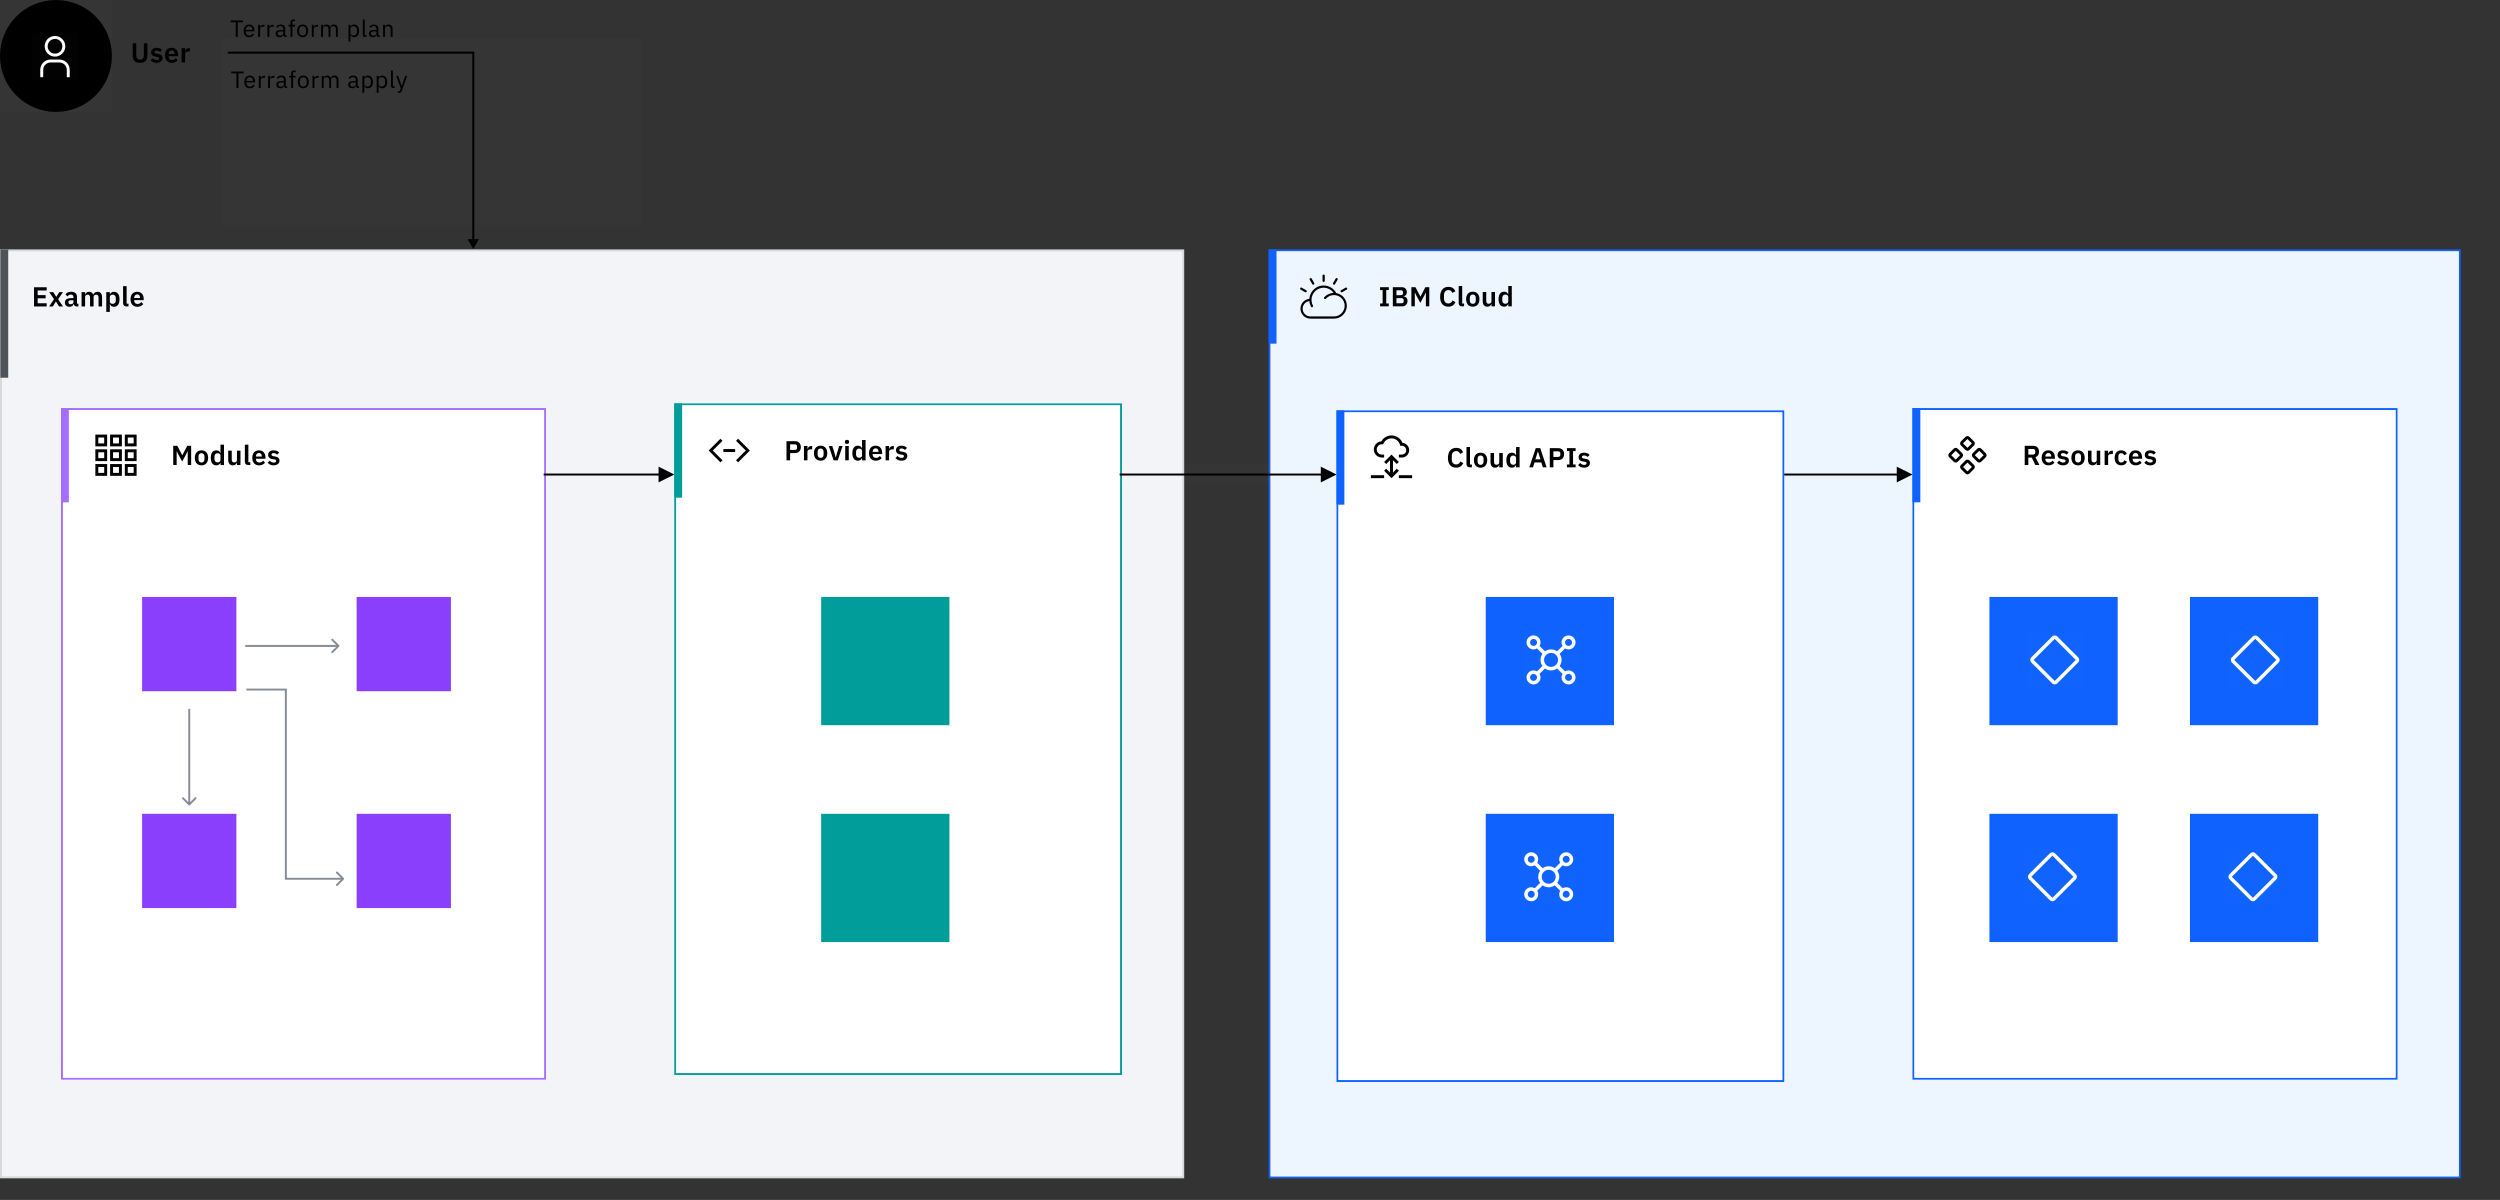 <svg width="1273" height="611" viewBox="0 0 1273 611" fill="none" xmlns="http://www.w3.org/2000/svg">
<rect x="0" y="0" width="1273" height="611" fill="#333333" stroke="none"/>
<rect width="56.994" height="56.994" fill="white" fill-opacity="0.01" style="mix-blend-mode:multiply"/>
<circle cx="28.497" cy="28.497" r="28.497" fill="black"/>
<rect width="24" height="24" transform="translate(16 16.813)" fill="white" fill-opacity="0.01" style="mix-blend-mode:multiply"/>
<path d="M28 19.813C28.742 19.813 29.467 20.033 30.083 20.445C30.7 20.857 31.181 21.442 31.465 22.128C31.748 22.813 31.823 23.567 31.678 24.294C31.533 25.022 31.176 25.69 30.652 26.214C30.127 26.739 29.459 27.096 28.732 27.241C28.004 27.385 27.25 27.311 26.565 27.027C25.88 26.744 25.294 26.263 24.882 25.646C24.47 25.029 24.25 24.304 24.25 23.563C24.25 22.568 24.645 21.614 25.348 20.911C26.052 20.208 27.005 19.813 28 19.813ZM28 18.313C26.962 18.313 25.947 18.621 25.083 19.198C24.22 19.774 23.547 20.594 23.15 21.554C22.752 22.513 22.648 23.569 22.851 24.587C23.053 25.605 23.553 26.541 24.288 27.275C25.022 28.009 25.957 28.509 26.976 28.712C27.994 28.914 29.05 28.811 30.009 28.413C30.968 28.016 31.788 27.343 32.365 26.48C32.942 25.616 33.25 24.601 33.25 23.563C33.25 22.17 32.697 20.835 31.712 19.85C30.728 18.866 29.392 18.313 28 18.313Z" fill="white"/>
<path d="M35.5 39.313H34V35.563C34 35.07 33.903 34.583 33.715 34.128C33.526 33.673 33.25 33.259 32.902 32.911C32.553 32.563 32.14 32.287 31.685 32.098C31.23 31.91 30.742 31.813 30.25 31.813H25.75C24.755 31.813 23.802 32.208 23.098 32.911C22.395 33.614 22 34.568 22 35.563V39.313H20.5V35.563C20.5 34.17 21.053 32.835 22.038 31.85C23.022 30.866 24.358 30.313 25.75 30.313H30.25C31.642 30.313 32.978 30.866 33.962 31.85C34.947 32.835 35.5 34.17 35.5 35.563V39.313Z" fill="white"/>
<path d="M67.571 22.038H69.391V28.044C69.391 29.57 69.923 30.34 71.323 30.34C72.723 30.34 73.255 29.57 73.255 28.044V22.038H75.075V27.806C75.075 30.677 74.053 31.979 71.309 31.979C68.565 31.979 67.571 30.677 67.571 27.806V22.038ZM79.749 31.979C78.363 31.979 77.453 31.474 76.725 30.634L77.817 29.57C78.349 30.186 78.993 30.564 79.819 30.564C80.673 30.564 81.037 30.242 81.037 29.724C81.037 29.305 80.785 29.038 80.141 28.954L79.413 28.857C77.845 28.66 76.977 27.974 76.977 26.645C76.977 25.23 78.083 24.334 79.749 24.334C81.177 24.334 81.905 24.755 82.605 25.483L81.555 26.532C81.135 26.084 80.519 25.748 79.805 25.748C79.035 25.748 78.699 26.056 78.699 26.505C78.699 26.994 78.965 27.218 79.651 27.331L80.393 27.428C81.989 27.652 82.759 28.366 82.759 29.584C82.759 30.998 81.569 31.979 79.749 31.979ZM87.455 31.979C85.299 31.979 84.011 30.48 84.011 28.142C84.011 25.832 85.257 24.334 87.399 24.334C89.681 24.334 90.731 26.015 90.731 28.017V28.605H85.873V28.787C85.873 29.837 86.475 30.55 87.651 30.55C88.533 30.55 89.065 30.131 89.513 29.556L90.479 30.634C89.877 31.46 88.813 31.979 87.455 31.979ZM87.427 25.678C86.489 25.678 85.873 26.378 85.873 27.387V27.498H88.869V27.372C88.869 26.364 88.351 25.678 87.427 25.678ZM94.26 31.811H92.468V24.503H94.26V26.015H94.33C94.512 25.244 95.1 24.503 96.262 24.503H96.654V26.197H96.094C94.89 26.197 94.26 26.532 94.26 27.331V31.811Z" fill="black"/>
<rect width="213.727" height="94.99" transform="translate(112.988 19.497)" fill="white" fill-opacity="0.01" style="mix-blend-mode:multiply"/>
<path d="M241 26.812H241.5V26.312H241V26.812ZM241 126.812L243.887 121.812H238.113L241 126.812ZM116 27.312H241V26.312H116V27.312ZM240.5 26.812V122.312H241.5V26.812H240.5Z" fill="black"/>
<path d="M123.729 11.325H121.065V18.812H120.057V11.325H117.393V10.437H123.729V11.325ZM126.879 18.956C125.199 18.956 124.095 17.684 124.095 15.716C124.095 13.748 125.199 12.476 126.879 12.476C128.535 12.476 129.555 13.748 129.555 15.501V15.957H125.103V16.244C125.103 17.312 125.787 18.116 126.939 18.116C127.719 18.116 128.319 17.733 128.643 17.049L129.327 17.541C128.931 18.381 128.043 18.956 126.879 18.956ZM126.879 13.28C125.835 13.28 125.103 14.072 125.103 15.152V15.236H128.523V15.104C128.523 14.012 127.863 13.28 126.879 13.28ZM132.417 18.812H131.457V12.62H132.417V13.761H132.477C132.693 13.172 133.257 12.62 134.265 12.62H134.637V13.581H134.073C133.041 13.581 132.417 14.024 132.417 14.613V18.812ZM137.143 18.812H136.183V12.62H137.143V13.761H137.203C137.419 13.172 137.983 12.62 138.991 12.62H139.363V13.581H138.799C137.767 13.581 137.143 14.024 137.143 14.613V18.812ZM145.903 18.812H145.363C144.655 18.812 144.367 18.381 144.295 17.805H144.235C143.971 18.561 143.311 18.956 142.447 18.956C141.139 18.956 140.371 18.236 140.371 17.084C140.371 15.921 141.211 15.273 143.011 15.273H144.235V14.661C144.235 13.784 143.755 13.305 142.771 13.305C142.027 13.305 141.535 13.665 141.199 14.229L140.623 13.688C140.959 13.028 141.703 12.476 142.819 12.476C144.307 12.476 145.195 13.257 145.195 14.565V17.973H145.903V18.812ZM142.603 18.14C143.551 18.14 144.235 17.648 144.235 17.012V15.992H142.963C141.871 15.992 141.379 16.328 141.379 16.928V17.18C141.379 17.793 141.859 18.14 142.603 18.14ZM147.929 18.812V13.46H146.921V12.62H147.929V11.373C147.929 10.521 148.373 9.932 149.285 9.932H150.221V10.773H148.889V12.62H150.221V13.46H148.889V18.812H147.929ZM154.096 18.956C152.44 18.956 151.3 17.684 151.3 15.716C151.3 13.748 152.44 12.476 154.096 12.476C155.752 12.476 156.892 13.748 156.892 15.716C156.892 17.684 155.752 18.956 154.096 18.956ZM154.096 18.105C155.128 18.105 155.86 17.468 155.86 16.16V15.273C155.86 13.964 155.128 13.329 154.096 13.329C153.064 13.329 152.332 13.964 152.332 15.273V16.16C152.332 17.468 153.064 18.105 154.096 18.105ZM159.751 18.812H158.791V12.62H159.751V13.761H159.811C160.027 13.172 160.591 12.62 161.599 12.62H161.971V13.581H161.407C160.375 13.581 159.751 14.024 159.751 14.613V18.812ZM164.478 18.812H163.518V12.62H164.478V13.629H164.526C164.802 12.992 165.234 12.476 166.194 12.476C167.01 12.476 167.754 12.848 168.09 13.736H168.114C168.342 13.065 168.942 12.476 169.998 12.476C171.258 12.476 172.014 13.341 172.014 14.841V18.812H171.054V15.008C171.054 13.916 170.634 13.341 169.698 13.341C168.942 13.341 168.246 13.725 168.246 14.517V18.812H167.286V15.008C167.286 13.905 166.866 13.341 165.954 13.341C165.198 13.341 164.478 13.725 164.478 14.517V18.812ZM177.47 21.212V12.62H178.43V13.629H178.478C178.802 12.848 179.438 12.476 180.29 12.476C181.838 12.476 182.81 13.736 182.81 15.716C182.81 17.697 181.838 18.956 180.29 18.956C179.438 18.956 178.85 18.573 178.478 17.805H178.43V21.212H177.47ZM180.026 18.093C181.106 18.093 181.778 17.349 181.778 16.244V15.188C181.778 14.085 181.106 13.341 180.026 13.341C179.15 13.341 178.43 13.845 178.43 14.528V16.832C178.43 17.637 179.15 18.093 180.026 18.093ZM186.623 18.812H185.771C185.111 18.812 184.751 18.392 184.751 17.817V9.932H185.711V17.973H186.623V18.812ZM193.381 18.812H192.841C192.133 18.812 191.845 18.381 191.773 17.805H191.713C191.449 18.561 190.789 18.956 189.925 18.956C188.617 18.956 187.849 18.236 187.849 17.084C187.849 15.921 188.689 15.273 190.489 15.273H191.713V14.661C191.713 13.784 191.233 13.305 190.249 13.305C189.505 13.305 189.013 13.665 188.677 14.229L188.101 13.688C188.437 13.028 189.181 12.476 190.297 12.476C191.785 12.476 192.673 13.257 192.673 14.565V17.973H193.381V18.812ZM190.081 18.14C191.029 18.14 191.713 17.648 191.713 17.012V15.992H190.441C189.349 15.992 188.857 16.328 188.857 16.928V17.18C188.857 17.793 189.337 18.14 190.081 18.14ZM196.031 18.812H195.071V12.62H196.031V13.629H196.079C196.379 12.932 196.907 12.476 197.831 12.476C199.103 12.476 199.907 13.341 199.907 14.841V18.812H198.947V15.008C198.947 13.905 198.467 13.341 197.543 13.341C196.775 13.341 196.031 13.725 196.031 14.517V18.812Z" fill="black"/>
<path d="M124.063 37.325H121.399V44.812H120.391V37.325H117.727V36.437H124.063V37.325ZM127.213 44.956C125.533 44.956 124.429 43.684 124.429 41.717C124.429 39.748 125.533 38.477 127.213 38.477C128.869 38.477 129.889 39.748 129.889 41.501V41.956H125.437V42.245C125.437 43.312 126.121 44.117 127.273 44.117C128.053 44.117 128.653 43.733 128.977 43.048L129.661 43.541C129.265 44.38 128.377 44.956 127.213 44.956ZM127.213 39.281C126.169 39.281 125.437 40.072 125.437 41.153V41.236H128.857V41.105C128.857 40.013 128.197 39.281 127.213 39.281ZM132.751 44.812H131.791V38.62H132.751V39.761H132.811C133.027 39.172 133.591 38.62 134.599 38.62H134.971V39.581H134.407C133.375 39.581 132.751 40.025 132.751 40.612V44.812ZM137.477 44.812H136.517V38.62H137.477V39.761H137.537C137.753 39.172 138.317 38.62 139.325 38.62H139.697V39.581H139.133C138.101 39.581 137.477 40.025 137.477 40.612V44.812ZM146.237 44.812H145.697C144.989 44.812 144.701 44.38 144.629 43.804H144.569C144.305 44.56 143.645 44.956 142.781 44.956C141.473 44.956 140.705 44.236 140.705 43.084C140.705 41.92 141.545 41.273 143.345 41.273H144.569V40.66C144.569 39.785 144.089 39.304 143.105 39.304C142.361 39.304 141.869 39.664 141.533 40.228L140.957 39.688C141.293 39.029 142.037 38.477 143.153 38.477C144.641 38.477 145.529 39.257 145.529 40.565V43.972H146.237V44.812ZM142.937 44.141C143.885 44.141 144.569 43.648 144.569 43.013V41.992H143.297C142.205 41.992 141.713 42.328 141.713 42.928V43.181C141.713 43.792 142.193 44.141 142.937 44.141ZM148.263 44.812V39.461H147.255V38.62H148.263V37.373C148.263 36.52 148.707 35.932 149.619 35.932H150.555V36.773H149.223V38.62H150.555V39.461H149.223V44.812H148.263ZM154.431 44.956C152.775 44.956 151.635 43.684 151.635 41.717C151.635 39.748 152.775 38.477 154.431 38.477C156.087 38.477 157.227 39.748 157.227 41.717C157.227 43.684 156.087 44.956 154.431 44.956ZM154.431 44.105C155.463 44.105 156.195 43.468 156.195 42.16V41.273C156.195 39.965 155.463 39.328 154.431 39.328C153.399 39.328 152.667 39.965 152.667 41.273V42.16C152.667 43.468 153.399 44.105 154.431 44.105ZM160.085 44.812H159.125V38.62H160.085V39.761H160.145C160.361 39.172 160.925 38.62 161.933 38.62H162.305V39.581H161.741C160.709 39.581 160.085 40.025 160.085 40.612V44.812ZM164.812 44.812H163.852V38.62H164.812V39.629H164.86C165.136 38.992 165.568 38.477 166.528 38.477C167.344 38.477 168.088 38.849 168.424 39.736H168.448C168.676 39.065 169.276 38.477 170.332 38.477C171.592 38.477 172.348 39.34 172.348 40.84V44.812H171.388V41.008C171.388 39.916 170.968 39.34 170.032 39.34C169.276 39.34 168.58 39.724 168.58 40.517V44.812H167.62V41.008C167.62 39.904 167.2 39.34 166.288 39.34C165.532 39.34 164.812 39.724 164.812 40.517V44.812ZM182.844 44.812H182.304C181.596 44.812 181.308 44.38 181.236 43.804H181.176C180.912 44.56 180.252 44.956 179.388 44.956C178.08 44.956 177.312 44.236 177.312 43.084C177.312 41.92 178.152 41.273 179.952 41.273H181.176V40.66C181.176 39.785 180.696 39.304 179.712 39.304C178.968 39.304 178.476 39.664 178.14 40.228L177.564 39.688C177.9 39.029 178.644 38.477 179.76 38.477C181.248 38.477 182.136 39.257 182.136 40.565V43.972H182.844V44.812ZM179.544 44.141C180.492 44.141 181.176 43.648 181.176 43.013V41.992H179.904C178.812 41.992 178.32 42.328 178.32 42.928V43.181C178.32 43.792 178.8 44.141 179.544 44.141ZM184.534 47.212V38.62H185.494V39.629H185.542C185.866 38.849 186.502 38.477 187.354 38.477C188.902 38.477 189.874 39.736 189.874 41.717C189.874 43.697 188.902 44.956 187.354 44.956C186.502 44.956 185.914 44.572 185.542 43.804H185.494V47.212H184.534ZM187.09 44.093C188.17 44.093 188.842 43.349 188.842 42.245V41.188C188.842 40.084 188.17 39.34 187.09 39.34C186.214 39.34 185.494 39.844 185.494 40.529V42.833C185.494 43.636 186.214 44.093 187.09 44.093ZM191.815 47.212V38.62H192.775V39.629H192.823C193.147 38.849 193.783 38.477 194.635 38.477C196.183 38.477 197.155 39.736 197.155 41.717C197.155 43.697 196.183 44.956 194.635 44.956C193.783 44.956 193.195 44.572 192.823 43.804H192.775V47.212H191.815ZM194.371 44.093C195.451 44.093 196.123 43.349 196.123 42.245V41.188C196.123 40.084 195.451 39.34 194.371 39.34C193.495 39.34 192.775 39.844 192.775 40.529V42.833C192.775 43.636 193.495 44.093 194.371 44.093ZM200.968 44.812H200.116C199.456 44.812 199.096 44.392 199.096 43.816V35.932H200.056V43.972H200.968V44.812ZM204.885 42.833L206.385 38.62H207.333L204.561 46.252C204.285 46.996 204.033 47.212 203.121 47.212H202.629V46.373H203.601L204.069 45.053L201.753 38.62H202.713L204.201 42.833L204.489 43.84H204.549L204.885 42.833Z" fill="black"/>
<rect x="0.5" y="127.5" width="602" height="472" fill="#F2F4F8" stroke="#D9D9D9"/>
<rect x="31.559" y="208.29" width="245.974" height="340.963" fill="white" fill-opacity="0.01" style="mix-blend-mode:multiply"/>
<rect x="31.559" y="208.29" width="245.974" height="340.963" stroke="#A56EFF"/>
<rect x="32.059" y="208.79" width="245" height="340" fill="white"/>
<g clip-path="url(#clip0_1_15218)">
<path d="M88.207 236.79V227.018H90.293L92.799 231.792H92.855L95.333 227.018H97.335V236.79H95.585V229.776H95.529L94.773 231.33L92.771 235.026L90.769 231.33L90.013 229.776H89.957V236.79H88.207ZM102.583 236.958C100.497 236.958 99.195 235.474 99.195 233.122C99.195 230.784 100.497 229.314 102.583 229.314C104.683 229.314 105.985 230.784 105.985 233.122C105.985 235.474 104.683 236.958 102.583 236.958ZM102.583 235.516C103.521 235.516 104.109 234.914 104.109 233.808V232.45C104.109 231.358 103.521 230.756 102.583 230.756C101.659 230.756 101.071 231.358 101.071 232.45V233.808C101.071 234.914 101.659 235.516 102.583 235.516ZM112.269 236.79V235.572H112.199C111.933 236.398 111.149 236.958 110.183 236.958C108.349 236.958 107.327 235.572 107.327 233.122C107.327 230.686 108.349 229.314 110.183 229.314C111.149 229.314 111.947 229.846 112.199 230.686H112.269V226.43H114.061V236.79H112.269ZM110.757 235.474C111.611 235.474 112.269 235.04 112.269 234.284V231.96C112.269 231.246 111.611 230.784 110.757 230.784C109.833 230.784 109.203 231.47 109.203 232.506V233.766C109.203 234.802 109.833 235.474 110.757 235.474ZM120.656 236.79V235.572H120.586C120.334 236.3 119.746 236.958 118.542 236.958C117.044 236.958 116.204 235.922 116.204 234.102V229.482H117.996V233.92C117.996 234.928 118.374 235.474 119.228 235.474C119.942 235.474 120.656 235.096 120.656 234.312V229.482H122.448V236.79H120.656ZM127.436 236.79H126.47C125.252 236.79 124.678 236.146 124.678 235.026V226.43H126.47V235.362H127.436V236.79ZM131.908 236.958C129.752 236.958 128.464 235.46 128.464 233.122C128.464 230.812 129.71 229.314 131.852 229.314C134.134 229.314 135.184 230.994 135.184 232.996V233.584H130.326V233.766C130.326 234.816 130.928 235.53 132.104 235.53C132.986 235.53 133.518 235.11 133.966 234.536L134.932 235.614C134.33 236.44 133.266 236.958 131.908 236.958ZM131.88 230.658C130.942 230.658 130.326 231.358 130.326 232.366V232.478H133.322V232.352C133.322 231.344 132.804 230.658 131.88 230.658ZM139.314 236.958C137.928 236.958 137.018 236.454 136.29 235.614L137.382 234.55C137.914 235.166 138.558 235.544 139.384 235.544C140.238 235.544 140.602 235.222 140.602 234.704C140.602 234.284 140.35 234.018 139.706 233.934L138.978 233.836C137.41 233.64 136.542 232.954 136.542 231.624C136.542 230.21 137.648 229.314 139.314 229.314C140.742 229.314 141.47 229.734 142.17 230.462L141.12 231.512C140.7 231.064 140.084 230.728 139.37 230.728C138.6 230.728 138.264 231.036 138.264 231.484C138.264 231.974 138.53 232.198 139.216 232.31L139.958 232.408C141.554 232.632 142.324 233.346 142.324 234.564C142.324 235.978 141.134 236.958 139.314 236.958Z" fill="black"/>
<rect width="24" height="24" transform="translate(47.059 219.79)" fill="white" fill-opacity="0.01" style="mix-blend-mode:multiply"/>
<path d="M53.059 222.79V225.79H50.059V222.79H53.059ZM54.559 221.29H48.559V227.29H54.559V221.29ZM60.559 222.79V225.79H57.559V222.79H60.559ZM62.059 221.29H56.059V227.29H62.059V221.29ZM68.059 222.79V225.79H65.059V222.79H68.059ZM69.559 221.29H63.559V227.29H69.559V221.29ZM53.059 230.29V233.29H50.059V230.29H53.059ZM54.559 228.79H48.559V234.79H54.559V228.79ZM60.559 230.29V233.29H57.559V230.29H60.559ZM62.059 228.79H56.059V234.79H62.059V228.79ZM68.059 230.29V233.29H65.059V230.29H68.059ZM69.559 228.79H63.559V234.79H69.559V228.79ZM53.059 237.79V240.79H50.059V237.79H53.059ZM54.559 236.29H48.559V242.29H54.559V236.29ZM60.559 237.79V240.79H57.559V237.79H60.559ZM62.059 236.29H56.059V242.29H62.059V236.29ZM68.059 237.79V240.79H65.059V237.79H68.059ZM69.559 236.29H63.559V242.29H69.559V236.29Z" fill="black"/>
<line x1="33.059" y1="207.79" x2="33.059" y2="255.79" stroke="#A56EFF" stroke-width="4"/>
</g>
<rect x="343.838" y="205.915" width="226.976" height="340.963" fill="white" fill-opacity="0.01" style="mix-blend-mode:multiply"/>
<rect x="343.838" y="205.915" width="226.976" height="340.963" stroke="#009D9A"/>
<rect x="344.338" y="206.415" width="226" height="340" fill="white"/>
<g clip-path="url(#clip1_1_15218)">
<path d="M402.334 234.415H400.486V224.643H404.882C406.688 224.643 407.78 225.861 407.78 227.667C407.78 229.487 406.688 230.691 404.882 230.691H402.334V234.415ZM402.334 226.253V229.095H404.714C405.428 229.095 405.862 228.703 405.862 227.989V227.345C405.862 226.631 405.428 226.253 404.714 226.253H402.334ZM411.158 234.415H409.366V227.107H411.158V228.619H411.228C411.41 227.849 411.998 227.107 413.16 227.107H413.552V228.801H412.992C411.788 228.801 411.158 229.137 411.158 229.935V234.415ZM417.852 234.583C415.766 234.583 414.464 233.099 414.464 230.747C414.464 228.409 415.766 226.939 417.852 226.939C419.952 226.939 421.254 228.409 421.254 230.747C421.254 233.099 419.952 234.583 417.852 234.583ZM417.852 233.141C418.79 233.141 419.378 232.539 419.378 231.433V230.075C419.378 228.983 418.79 228.381 417.852 228.381C416.928 228.381 416.34 228.983 416.34 230.075V231.433C416.34 232.539 416.928 233.141 417.852 233.141ZM426.589 234.415H424.461L422.025 227.107H423.789L424.811 230.257L425.525 232.861H425.623L426.337 230.257L427.331 227.107H429.039L426.589 234.415ZM431.291 226.043C430.549 226.043 430.241 225.665 430.241 225.147V224.867C430.241 224.349 430.549 223.971 431.291 223.971C432.019 223.971 432.341 224.349 432.341 224.867V225.147C432.341 225.665 432.019 226.043 431.291 226.043ZM430.395 234.415V227.107H432.187V234.415H430.395ZM438.96 234.415V233.197H438.89C438.624 234.023 437.84 234.583 436.874 234.583C435.04 234.583 434.018 233.197 434.018 230.747C434.018 228.311 435.04 226.939 436.874 226.939C437.84 226.939 438.638 227.471 438.89 228.311H438.96V224.055H440.752V234.415H438.96ZM437.448 233.099C438.302 233.099 438.96 232.665 438.96 231.909V229.585C438.96 228.871 438.302 228.409 437.448 228.409C436.524 228.409 435.894 229.095 435.894 230.131V231.391C435.894 232.427 436.524 233.099 437.448 233.099ZM445.932 234.583C443.776 234.583 442.488 233.085 442.488 230.747C442.488 228.437 443.734 226.939 445.876 226.939C448.158 226.939 449.208 228.619 449.208 230.621V231.209H444.35V231.391C444.35 232.441 444.952 233.155 446.128 233.155C447.01 233.155 447.542 232.735 447.99 232.161L448.956 233.239C448.354 234.065 447.29 234.583 445.932 234.583ZM445.904 228.283C444.966 228.283 444.35 228.983 444.35 229.991V230.103H447.346V229.977C447.346 228.969 446.828 228.283 445.904 228.283ZM452.737 234.415H450.945V227.107H452.737V228.619H452.807C452.989 227.849 453.577 227.107 454.739 227.107H455.131V228.801H454.571C453.367 228.801 452.737 229.137 452.737 229.935V234.415ZM458.995 234.583C457.609 234.583 456.699 234.079 455.971 233.239L457.063 232.175C457.595 232.791 458.239 233.169 459.065 233.169C459.919 233.169 460.283 232.847 460.283 232.329C460.283 231.909 460.031 231.643 459.387 231.559L458.659 231.461C457.091 231.265 456.223 230.579 456.223 229.249C456.223 227.835 457.329 226.939 458.995 226.939C460.423 226.939 461.151 227.359 461.851 228.087L460.801 229.137C460.381 228.689 459.765 228.353 459.051 228.353C458.281 228.353 457.945 228.661 457.945 229.109C457.945 229.599 458.211 229.823 458.897 229.935L459.639 230.033C461.235 230.257 462.005 230.971 462.005 232.189C462.005 233.603 460.815 234.583 458.995 234.583Z" fill="black"/>
<rect width="24" height="24" transform="translate(359.338 217.415)" fill="white" fill-opacity="0.01" style="mix-blend-mode:multiply"/>
<path d="M381.838 229.415L375.838 235.415L374.788 234.365L379.738 229.415L374.788 224.465L375.838 223.415L381.838 229.415Z" fill="black"/>
<path d="M374.338 228.665H368.338V230.165H374.338V228.665Z" fill="black"/>
<path d="M360.838 229.415L366.838 223.415L367.888 224.465L362.938 229.415L367.888 234.365L366.838 235.415L360.838 229.415Z" fill="black"/>
<line x1="345.338" y1="205.415" x2="345.338" y2="253.415" stroke="#009D9A" stroke-width="4"/>
</g>
<g clip-path="url(#clip2_1_15218)">
<path d="M23.776 156.049H17.335V146.277H23.776V147.915H19.183V150.281H23.244V151.919H19.183V154.411H23.776V156.049ZM25.008 156.049L27.5 152.339L25.064 148.741H27.108L28.62 151.163H28.676L30.174 148.741H32.078L29.6 152.367L32.092 156.049H30.048L28.508 153.529H28.452L26.912 156.049H25.008ZM35.359 156.217C33.875 156.217 33.035 155.363 33.035 154.061C33.035 152.563 34.169 151.821 36.157 151.821H37.403V151.289C37.403 150.477 36.997 150.001 36.045 150.001C35.205 150.001 34.729 150.421 34.379 150.925L33.315 149.973C33.847 149.133 34.701 148.573 36.171 148.573C38.145 148.573 39.195 149.511 39.195 151.177V154.621H39.923V156.049H38.929C38.159 156.049 37.683 155.545 37.571 154.789H37.487C37.249 155.727 36.451 156.217 35.359 156.217ZM35.961 154.915C36.759 154.915 37.403 154.551 37.403 153.865V152.899H36.255C35.317 152.899 34.855 153.221 34.855 153.795V154.033C34.855 154.621 35.261 154.915 35.961 154.915ZM43.326 156.049H41.534V148.741H43.326V149.959H43.396C43.676 149.189 44.264 148.573 45.356 148.573C46.35 148.573 47.12 149.063 47.47 150.043H47.498C47.764 149.231 48.576 148.573 49.738 148.573C51.166 148.573 51.978 149.609 51.978 151.429V156.049H50.186V151.611C50.186 150.561 49.808 150.043 49.01 150.043C48.31 150.043 47.652 150.435 47.652 151.219V156.049H45.86V151.611C45.86 150.561 45.482 150.043 44.684 150.043C43.998 150.043 43.326 150.435 43.326 151.219V156.049ZM54.121 158.849V148.741H55.913V149.945H55.969C56.235 149.105 57.019 148.573 57.985 148.573C59.833 148.573 60.855 149.945 60.855 152.381C60.855 154.831 59.833 156.217 57.985 156.217C57.019 156.217 56.249 155.657 55.969 154.831H55.913V158.849H54.121ZM57.411 154.733C58.335 154.733 58.979 154.061 58.979 153.025V151.765C58.979 150.729 58.335 150.043 57.411 150.043C56.557 150.043 55.913 150.505 55.913 151.219V153.543C55.913 154.299 56.557 154.733 57.411 154.733ZM65.434 156.049H64.468C63.25 156.049 62.676 155.405 62.676 154.285V145.689H64.468V154.621H65.434V156.049ZM69.905 156.217C67.749 156.217 66.461 154.719 66.461 152.381C66.461 150.071 67.707 148.573 69.849 148.573C72.131 148.573 73.181 150.253 73.181 152.255V152.843H68.323V153.025C68.323 154.075 68.925 154.789 70.101 154.789C70.983 154.789 71.515 154.369 71.963 153.795L72.929 154.873C72.327 155.699 71.263 156.217 69.905 156.217ZM69.877 149.917C68.939 149.917 68.323 150.617 68.323 151.625V151.737H71.319V151.611C71.319 150.603 70.801 149.917 69.877 149.917Z" fill="black"/>
<line x1="2.188" y1="127.049" x2="2.188" y2="192.354" stroke="#4D5358" stroke-width="4"/>
</g>
<rect x="646.5" y="127.5" width="606" height="472" fill="white" fill-opacity="0.01" style="mix-blend-mode:multiply"/>
<rect x="646.5" y="127.5" width="606" height="472" stroke="#0F62FE"/>
<rect x="647" y="128" width="605" height="471" fill="white"/>
<rect x="647" y="128" width="605" height="471" fill="#EDF5FF"/>
<g clip-path="url(#clip3_1_15218)">
<path d="M707.18 156H702.742V154.516H704.03V147.712H702.742V146.228H707.18V147.712H705.878V154.516H707.18V156ZM709.228 156V146.228H713.75C715.36 146.228 716.34 147.222 716.34 148.734C716.34 150.218 715.486 150.778 714.59 150.834V150.918C715.444 150.932 716.704 151.534 716.704 153.2C716.704 154.768 715.626 156 714.184 156H709.228ZM711.076 151.814V154.432H713.652C714.352 154.432 714.772 154.054 714.772 153.368V152.892C714.772 152.206 714.352 151.814 713.652 151.814H711.076ZM711.076 147.796V150.302H713.358C714.03 150.302 714.422 149.91 714.422 149.266V148.832C714.422 148.174 714.03 147.796 713.358 147.796H711.076ZM718.671 156V146.228H720.757L723.263 151.002H723.319L725.797 146.228H727.799V156H726.049V148.986H725.993L725.237 150.54L723.235 154.236L721.233 150.54L720.477 148.986H720.421V156H718.671ZM737.523 156.168C734.947 156.168 733.309 154.474 733.309 151.184C733.309 147.894 734.947 146.06 737.523 146.06C739.273 146.06 740.407 146.802 741.093 148.314L739.511 149.154C739.231 148.286 738.615 147.698 737.523 147.698C736.151 147.698 735.269 148.692 735.269 150.358V151.898C735.269 153.578 736.151 154.53 737.523 154.53C738.629 154.53 739.315 153.858 739.637 152.976L741.135 153.858C740.435 155.314 739.273 156.168 737.523 156.168ZM745.518 156H744.552C743.334 156 742.76 155.356 742.76 154.236V145.64H744.552V154.572H745.518V156ZM749.933 156.168C747.847 156.168 746.545 154.684 746.545 152.332C746.545 149.994 747.847 148.524 749.933 148.524C752.033 148.524 753.335 149.994 753.335 152.332C753.335 154.684 752.033 156.168 749.933 156.168ZM749.933 154.726C750.871 154.726 751.459 154.124 751.459 153.018V151.66C751.459 150.568 750.871 149.966 749.933 149.966C749.009 149.966 748.421 150.568 748.421 151.66V153.018C748.421 154.124 749.009 154.726 749.933 154.726ZM759.452 156V154.782H759.382C759.13 155.51 758.542 156.168 757.338 156.168C755.84 156.168 755 155.132 755 153.312V148.692H756.792V153.13C756.792 154.138 757.17 154.684 758.024 154.684C758.738 154.684 759.452 154.306 759.452 153.522V148.692H761.244V156H759.452ZM768.01 156V154.782H767.94C767.674 155.608 766.89 156.168 765.924 156.168C764.09 156.168 763.068 154.782 763.068 152.332C763.068 149.896 764.09 148.524 765.924 148.524C766.89 148.524 767.688 149.056 767.94 149.896H768.01V145.64H769.802V156H768.01ZM766.498 154.684C767.352 154.684 768.01 154.25 768.01 153.494V151.17C768.01 150.456 767.352 149.994 766.498 149.994C765.574 149.994 764.944 150.68 764.944 151.716V152.976C764.944 154.012 765.574 154.684 766.498 154.684Z" fill="black"/>
<g clip-path="url(#clip4_1_15218)">
<rect width="24" height="24" transform="translate(662 139)" fill="white" fill-opacity="0.01" style="mix-blend-mode:multiply"/>
<path d="M680.435 149.238C679.69 147.841 678.511 146.724 677.075 146.056C675.64 145.388 674.026 145.205 672.478 145.534C670.929 145.863 669.53 146.687 668.49 147.881C667.45 149.075 666.827 150.575 666.714 152.154C665.427 152.293 664.241 152.919 663.401 153.906C662.562 154.892 662.132 156.162 662.2 157.456C662.269 158.749 662.831 159.967 663.77 160.859C664.709 161.751 665.955 162.249 667.25 162.25H679.25C680.887 162.251 682.466 161.64 683.676 160.536C684.885 159.432 685.638 157.916 685.787 156.285C685.935 154.655 685.469 153.027 684.478 151.723C683.488 150.419 682.046 149.533 680.435 149.238ZM679.25 161.125H667.25C666.252 161.127 665.291 160.75 664.561 160.069C663.832 159.388 663.389 158.456 663.322 157.46C663.255 156.464 663.57 155.481 664.202 154.709C664.834 153.937 665.736 153.434 666.725 153.303C666.805 154.296 667.087 155.261 667.553 156.141C667.587 156.208 667.634 156.268 667.691 156.316C667.748 156.365 667.815 156.402 667.886 156.424C667.958 156.447 668.033 156.455 668.108 156.448C668.183 156.441 668.255 156.419 668.321 156.384C668.388 156.348 668.446 156.3 668.493 156.241C668.54 156.183 668.575 156.116 668.596 156.043C668.617 155.971 668.623 155.896 668.614 155.821C668.605 155.747 668.581 155.674 668.544 155.609C667.801 154.219 667.616 152.598 668.027 151.076C668.438 149.555 669.415 148.247 670.757 147.421C672.1 146.595 673.707 146.312 675.25 146.631C676.794 146.949 678.158 147.845 679.064 149.135C678.165 149.16 677.281 149.369 676.466 149.75C675.651 150.13 674.924 150.674 674.328 151.348C674.277 151.403 674.238 151.467 674.212 151.538C674.187 151.608 674.176 151.683 674.18 151.758C674.184 151.833 674.202 151.906 674.235 151.973C674.267 152.041 674.313 152.101 674.369 152.151C674.425 152.2 674.491 152.238 674.562 152.262C674.633 152.286 674.708 152.295 674.783 152.29C674.857 152.284 674.93 152.264 674.997 152.23C675.064 152.196 675.123 152.149 675.171 152.092C675.772 151.41 676.534 150.89 677.388 150.579C678.242 150.268 679.16 150.175 680.058 150.311C680.957 150.446 681.807 150.804 682.532 151.352C683.256 151.901 683.832 152.622 684.206 153.45C684.579 154.278 684.74 155.187 684.672 156.093C684.604 156.999 684.311 157.874 683.818 158.637C683.325 159.4 682.649 160.028 681.851 160.463C681.053 160.897 680.159 161.125 679.25 161.125Z" fill="black"/>
<path d="M685.924 146.691C685.886 146.627 685.837 146.57 685.777 146.524C685.718 146.479 685.65 146.445 685.578 146.426C685.506 146.407 685.431 146.402 685.357 146.412C685.283 146.421 685.211 146.446 685.146 146.483L682.881 147.791C682.815 147.827 682.756 147.877 682.709 147.936C682.662 147.995 682.627 148.063 682.607 148.136C682.586 148.209 682.58 148.286 682.59 148.361C682.599 148.436 682.624 148.509 682.662 148.574C682.699 148.64 682.75 148.698 682.811 148.743C682.871 148.789 682.94 148.823 683.013 148.841C683.087 148.86 683.163 148.864 683.238 148.853C683.313 148.842 683.385 148.816 683.45 148.776L685.715 147.469C685.846 147.393 685.941 147.269 685.98 147.123C686.019 146.977 685.999 146.822 685.924 146.691Z" fill="black"/>
<path d="M679.007 144.903C679.072 144.94 679.143 144.964 679.218 144.974C679.292 144.984 679.367 144.979 679.439 144.96C679.511 144.94 679.579 144.907 679.638 144.861C679.698 144.816 679.747 144.759 679.785 144.694L681.092 142.429C681.167 142.299 681.186 142.144 681.147 141.999C681.107 141.854 681.012 141.731 680.882 141.656C680.752 141.581 680.598 141.56 680.452 141.598C680.307 141.637 680.183 141.731 680.107 141.86L678.799 144.125C678.724 144.256 678.703 144.411 678.742 144.557C678.781 144.703 678.877 144.827 679.007 144.903Z" fill="black"/>
<path d="M674 143.561C674.151 143.561 674.296 143.501 674.402 143.394C674.509 143.288 674.569 143.143 674.569 142.992V140.376C674.57 140.301 674.556 140.226 674.528 140.156C674.499 140.087 674.458 140.023 674.405 139.97C674.352 139.916 674.289 139.873 674.219 139.844C674.15 139.815 674.075 139.801 674 139.801C673.925 139.801 673.85 139.815 673.781 139.844C673.711 139.873 673.648 139.916 673.595 139.97C673.542 140.023 673.501 140.087 673.472 140.156C673.444 140.226 673.43 140.301 673.431 140.376V142.992C673.431 143.143 673.491 143.288 673.598 143.394C673.704 143.501 673.849 143.561 674 143.561Z" fill="black"/>
<path d="M668.215 144.694C668.292 144.824 668.416 144.918 668.561 144.956C668.706 144.995 668.861 144.974 668.991 144.899C669.121 144.824 669.216 144.7 669.255 144.555C669.295 144.41 669.275 144.256 669.201 144.125L667.893 141.86C667.856 141.795 667.806 141.738 667.747 141.692C667.688 141.645 667.62 141.612 667.548 141.592C667.475 141.572 667.399 141.567 667.325 141.577C667.25 141.586 667.179 141.611 667.114 141.648C667.049 141.686 666.992 141.736 666.946 141.796C666.901 141.855 666.867 141.923 666.848 141.996C666.829 142.068 666.824 142.144 666.834 142.219C666.845 142.293 666.87 142.365 666.908 142.429L668.215 144.694Z" fill="black"/>
<path d="M665.119 147.791L662.854 146.483C662.789 146.445 662.717 146.42 662.643 146.41C662.569 146.4 662.493 146.404 662.42 146.423C662.348 146.443 662.28 146.476 662.22 146.522C662.16 146.567 662.11 146.624 662.073 146.689C662.035 146.754 662.011 146.826 662.001 146.9C661.992 146.975 661.997 147.05 662.017 147.123C662.036 147.195 662.07 147.263 662.116 147.323C662.162 147.382 662.219 147.431 662.285 147.469L664.55 148.776C664.615 148.814 664.686 148.839 664.761 148.85C664.835 148.86 664.911 148.855 664.983 148.836C665.056 148.817 665.124 148.783 665.184 148.738C665.243 148.692 665.293 148.635 665.331 148.57C665.369 148.505 665.393 148.434 665.403 148.359C665.412 148.285 665.407 148.209 665.387 148.136C665.368 148.064 665.334 147.996 665.288 147.937C665.242 147.878 665.184 147.828 665.119 147.791Z" fill="black"/>
</g>
<line x1="648" y1="127" x2="648" y2="175" stroke="#0F62FE" stroke-width="4"/>
</g>
<rect x="681.052" y="209.478" width="226.976" height="340.963" fill="white" fill-opacity="0.01" style="mix-blend-mode:multiply"/>
<rect x="681.052" y="209.478" width="226.976" height="340.963" stroke="#0F62FE"/>
<rect x="681.552" y="209.978" width="226" height="340" fill="white"/>
<g clip-path="url(#clip5_1_15218)">
<path d="M741.494 238.146C738.918 238.146 737.28 236.452 737.28 233.162C737.28 229.872 738.918 228.038 741.494 228.038C743.244 228.038 744.378 228.78 745.064 230.292L743.482 231.132C743.202 230.264 742.586 229.676 741.494 229.676C740.122 229.676 739.24 230.67 739.24 232.336V233.876C739.24 235.556 740.122 236.508 741.494 236.508C742.6 236.508 743.286 235.836 743.608 234.954L745.106 235.836C744.406 237.292 743.244 238.146 741.494 238.146ZM749.488 237.978H748.522C747.304 237.978 746.73 237.334 746.73 236.214V227.618H748.522V236.55H749.488V237.978ZM753.903 238.146C751.817 238.146 750.515 236.662 750.515 234.31C750.515 231.972 751.817 230.502 753.903 230.502C756.003 230.502 757.305 231.972 757.305 234.31C757.305 236.662 756.003 238.146 753.903 238.146ZM753.903 236.704C754.841 236.704 755.429 236.102 755.429 234.996V233.638C755.429 232.546 754.841 231.944 753.903 231.944C752.979 231.944 752.391 232.546 752.391 233.638V234.996C752.391 236.102 752.979 236.704 753.903 236.704ZM763.422 237.978V236.76H763.352C763.1 237.488 762.512 238.146 761.308 238.146C759.81 238.146 758.97 237.11 758.97 235.29V230.67H760.762V235.108C760.762 236.116 761.14 236.662 761.994 236.662C762.708 236.662 763.422 236.284 763.422 235.5V230.67H765.214V237.978H763.422ZM771.981 237.978V236.76H771.911C771.645 237.586 770.861 238.146 769.895 238.146C768.061 238.146 767.039 236.76 767.039 234.31C767.039 231.874 768.061 230.502 769.895 230.502C770.861 230.502 771.659 231.034 771.911 231.874H771.981V227.618H773.773V237.978H771.981ZM770.469 236.662C771.323 236.662 771.981 236.228 771.981 235.472V233.148C771.981 232.434 771.323 231.972 770.469 231.972C769.545 231.972 768.915 232.658 768.915 233.694V234.954C768.915 235.99 769.545 236.662 770.469 236.662ZM787.546 237.978H785.628L784.844 235.486H781.372L780.602 237.978H778.726L782.002 228.206H784.298L787.546 237.978ZM784.396 233.904L783.136 229.886H783.066L781.82 233.904H784.396ZM790.994 237.978H789.146V228.206H793.542C795.348 228.206 796.44 229.424 796.44 231.23C796.44 233.05 795.348 234.254 793.542 234.254H790.994V237.978ZM790.994 229.816V232.658H793.374C794.088 232.658 794.522 232.266 794.522 231.552V230.908C794.522 230.194 794.088 229.816 793.374 229.816H790.994ZM802.307 237.978H797.869V236.494H799.157V229.69H797.869V228.206H802.307V229.69H801.005V236.494H802.307V237.978ZM806.582 238.146C805.196 238.146 804.286 237.642 803.558 236.802L804.65 235.738C805.182 236.354 805.826 236.732 806.652 236.732C807.506 236.732 807.87 236.41 807.87 235.892C807.87 235.472 807.618 235.206 806.974 235.122L806.246 235.024C804.678 234.828 803.81 234.142 803.81 232.812C803.81 231.398 804.916 230.502 806.582 230.502C808.01 230.502 808.738 230.922 809.438 231.65L808.388 232.7C807.968 232.252 807.352 231.916 806.638 231.916C805.868 231.916 805.532 232.224 805.532 232.672C805.532 233.162 805.798 233.386 806.484 233.498L807.226 233.596C808.822 233.82 809.592 234.534 809.592 235.752C809.592 237.166 808.402 238.146 806.582 238.146Z" fill="black"/>
<rect width="24" height="24" transform="translate(696.552 220.978)" fill="white" fill-opacity="0.01" style="mix-blend-mode:multiply"/>
<path d="M704.802 241.978H698.052V243.478H704.802V241.978Z" fill="black"/>
<path d="M719.052 241.978H712.302V243.478H719.052V241.978Z" fill="black"/>
<path d="M709.302 240.603V234.352L711.241 236.288L712.302 235.228L708.552 231.478L704.802 235.228L705.862 236.289L707.802 234.352V240.603L705.862 238.666L704.802 239.728L708.552 243.478L712.302 239.728L711.241 238.667L709.302 240.603Z" fill="black"/>
<path d="M713.802 232.978H712.302V231.478H713.802C714.398 231.478 714.971 231.241 715.393 230.819C715.815 230.397 716.052 229.824 716.052 229.228C716.052 228.631 715.815 228.059 715.393 227.637C714.971 227.215 714.398 226.978 713.802 226.978C713.731 226.988 713.686 226.994 713.64 226.997L713.038 227.04L712.868 226.46C712.611 225.584 712.095 224.807 711.386 224.232C710.677 223.657 709.811 223.311 708.901 223.241C707.991 223.17 707.081 223.378 706.293 223.838C705.504 224.297 704.874 224.985 704.486 225.811L704.273 226.261L703.642 226.226C702.945 226.231 702.279 226.512 701.79 227.008C701.301 227.504 701.029 228.173 701.034 228.87C701.038 229.566 701.319 230.232 701.815 230.721C702.311 231.21 702.98 231.482 703.677 231.478H704.802V232.978H703.677C702.61 232.978 701.585 232.566 700.816 231.827C700.047 231.088 699.594 230.08 699.553 229.014C699.511 227.948 699.884 226.908 700.592 226.111C701.301 225.314 702.291 224.823 703.354 224.74C703.914 223.763 704.738 222.964 705.731 222.433C706.725 221.903 707.848 221.663 708.971 221.742C710.094 221.82 711.173 222.213 712.083 222.876C712.993 223.539 713.698 224.446 714.117 225.491C715.081 225.572 715.976 226.022 716.616 226.748C717.256 227.474 717.591 228.419 717.55 229.385C717.509 230.352 717.097 231.265 716.398 231.935C715.7 232.604 714.769 232.978 713.802 232.978Z" fill="black"/>
<line x1="682.552" y1="208.978" x2="682.552" y2="256.978" stroke="#0F62FE" stroke-width="4"/>
</g>
<rect x="974.333" y="208.29" width="245.974" height="340.963" fill="white" fill-opacity="0.01" style="mix-blend-mode:multiply"/>
<rect x="974.333" y="208.29" width="245.974" height="340.963" stroke="#0F62FE"/>
<rect x="974.833" y="208.79" width="245" height="340" fill="white"/>
<g clip-path="url(#clip6_1_15218)">
<path d="M1032.83 233.024V236.79H1030.98V227.018H1035.39C1037.17 227.018 1038.28 228.194 1038.28 230.042C1038.28 231.386 1037.66 232.408 1036.46 232.814L1038.46 236.79H1036.4L1034.58 233.024H1032.83ZM1032.83 231.47H1035.21C1035.92 231.47 1036.36 231.078 1036.36 230.364V229.72C1036.36 229.006 1035.92 228.628 1035.21 228.628H1032.83V231.47ZM1043.07 236.958C1040.92 236.958 1039.63 235.46 1039.63 233.122C1039.63 230.812 1040.88 229.314 1043.02 229.314C1045.3 229.314 1046.35 230.994 1046.35 232.996V233.584H1041.49V233.766C1041.49 234.816 1042.09 235.53 1043.27 235.53C1044.15 235.53 1044.68 235.11 1045.13 234.536L1046.1 235.614C1045.5 236.44 1044.43 236.958 1043.07 236.958ZM1043.05 230.658C1042.11 230.658 1041.49 231.358 1041.49 232.366V232.478H1044.49V232.352C1044.49 231.344 1043.97 230.658 1043.05 230.658ZM1050.48 236.958C1049.1 236.958 1048.19 236.454 1047.46 235.614L1048.55 234.55C1049.08 235.166 1049.73 235.544 1050.55 235.544C1051.41 235.544 1051.77 235.222 1051.77 234.704C1051.77 234.284 1051.52 234.018 1050.87 233.934L1050.15 233.836C1048.58 233.64 1047.71 232.954 1047.71 231.624C1047.71 230.21 1048.82 229.314 1050.48 229.314C1051.91 229.314 1052.64 229.734 1053.34 230.462L1052.29 231.512C1051.87 231.064 1051.25 230.728 1050.54 230.728C1049.77 230.728 1049.43 231.036 1049.43 231.484C1049.43 231.974 1049.7 232.198 1050.38 232.31L1051.13 232.408C1052.72 232.632 1053.49 233.346 1053.49 234.564C1053.49 235.978 1052.3 236.958 1050.48 236.958ZM1058.13 236.958C1056.05 236.958 1054.74 235.474 1054.74 233.122C1054.74 230.784 1056.05 229.314 1058.13 229.314C1060.23 229.314 1061.53 230.784 1061.53 233.122C1061.53 235.474 1060.23 236.958 1058.13 236.958ZM1058.13 235.516C1059.07 235.516 1059.66 234.914 1059.66 233.808V232.45C1059.66 231.358 1059.07 230.756 1058.13 230.756C1057.21 230.756 1056.62 231.358 1056.62 232.45V233.808C1056.62 234.914 1057.21 235.516 1058.13 235.516ZM1067.65 236.79V235.572H1067.58C1067.33 236.3 1066.74 236.958 1065.54 236.958C1064.04 236.958 1063.2 235.922 1063.2 234.102V229.482H1064.99V233.92C1064.99 234.928 1065.37 235.474 1066.22 235.474C1066.94 235.474 1067.65 235.096 1067.65 234.312V229.482H1069.44V236.79H1067.65ZM1073.46 236.79H1071.67V229.482H1073.46V230.994H1073.53C1073.72 230.224 1074.3 229.482 1075.47 229.482H1075.86V231.176H1075.3C1074.09 231.176 1073.46 231.512 1073.46 232.31V236.79ZM1080.14 236.958C1077.99 236.958 1076.77 235.474 1076.77 233.122C1076.77 230.784 1077.99 229.314 1080.14 229.314C1081.61 229.314 1082.58 230.014 1083.01 231.162L1081.54 231.82C1081.38 231.204 1080.91 230.756 1080.14 230.756C1079.15 230.756 1078.65 231.456 1078.65 232.478V233.808C1078.65 234.83 1079.15 235.516 1080.14 235.516C1081 235.516 1081.42 235.026 1081.68 234.368L1083.06 235.026C1082.58 236.314 1081.56 236.958 1080.14 236.958ZM1087.48 236.958C1085.33 236.958 1084.04 235.46 1084.04 233.122C1084.04 230.812 1085.29 229.314 1087.43 229.314C1089.71 229.314 1090.76 230.994 1090.76 232.996V233.584H1085.9V233.766C1085.9 234.816 1086.5 235.53 1087.68 235.53C1088.56 235.53 1089.09 235.11 1089.54 234.536L1090.51 235.614C1089.91 236.44 1088.84 236.958 1087.48 236.958ZM1087.46 230.658C1086.52 230.658 1085.9 231.358 1085.9 232.366V232.478H1088.9V232.352C1088.9 231.344 1088.38 230.658 1087.46 230.658ZM1094.89 236.958C1093.5 236.958 1092.59 236.454 1091.87 235.614L1092.96 234.55C1093.49 235.166 1094.13 235.544 1094.96 235.544C1095.81 235.544 1096.18 235.222 1096.18 234.704C1096.18 234.284 1095.93 234.018 1095.28 233.934L1094.55 233.836C1092.99 233.64 1092.12 232.954 1092.12 231.624C1092.12 230.21 1093.22 229.314 1094.89 229.314C1096.32 229.314 1097.05 229.734 1097.75 230.462L1096.7 231.512C1096.28 231.064 1095.66 230.728 1094.95 230.728C1094.18 230.728 1093.84 231.036 1093.84 231.484C1093.84 231.974 1094.11 232.198 1094.79 232.31L1095.53 232.408C1097.13 232.632 1097.9 233.346 1097.9 234.564C1097.9 235.978 1096.71 236.958 1094.89 236.958Z" fill="black"/>
<rect width="24" height="24" transform="translate(989.833 219.79)" fill="white" fill-opacity="0.01" style="mix-blend-mode:multiply"/>
<path d="M1007.83 235.54C1007.46 235.54 1007.08 235.39 1006.78 235.09L1004.53 232.84C1004.23 232.54 1004.08 232.165 1004.08 231.79C1004.08 231.415 1004.23 231.04 1004.53 230.74L1006.78 228.49C1007.08 228.19 1007.46 228.04 1007.83 228.04C1008.21 228.04 1008.58 228.19 1008.88 228.49L1011.13 230.74C1011.43 231.04 1011.58 231.415 1011.58 231.79C1011.58 232.165 1011.43 232.54 1011.13 232.84L1008.88 235.09C1008.58 235.39 1008.21 235.54 1007.83 235.54ZM1007.83 229.54L1005.58 231.79L1007.83 234.04L1010.08 231.79L1007.83 229.54Z" fill="black"/>
<path d="M1001.83 229.54C1001.46 229.54 1001.08 229.39 1000.78 229.09L998.533 226.84C998.233 226.54 998.083 226.165 998.083 225.79C998.083 225.415 998.233 225.04 998.533 224.74L1000.78 222.49C1001.08 222.19 1001.46 222.04 1001.83 222.04C1002.21 222.04 1002.58 222.19 1002.88 222.49L1005.13 224.74C1005.43 225.04 1005.58 225.415 1005.58 225.79C1005.58 226.165 1005.43 226.54 1005.13 226.84L1002.88 229.09C1002.58 229.39 1002.21 229.54 1001.83 229.54ZM1001.83 223.54L999.583 225.79L1001.83 228.04L1004.08 225.79L1001.83 223.54Z" fill="black"/>
<path d="M1001.83 241.54C1001.46 241.54 1001.08 241.39 1000.78 241.09L998.533 238.84C998.233 238.54 998.083 238.165 998.083 237.79C998.083 237.415 998.233 237.04 998.533 236.74L1000.78 234.49C1001.08 234.19 1001.46 234.04 1001.83 234.04C1002.21 234.04 1002.58 234.19 1002.88 234.49L1005.13 236.74C1005.43 237.04 1005.58 237.415 1005.58 237.79C1005.58 238.165 1005.43 238.54 1005.13 238.84L1002.88 241.09C1002.58 241.39 1002.21 241.54 1001.83 241.54ZM1001.83 235.54L999.583 237.79L1001.83 240.04L1004.08 237.79L1001.83 235.54Z" fill="black"/>
<path d="M995.833 235.54C995.458 235.54 995.083 235.39 994.783 235.09L992.533 232.84C992.233 232.54 992.083 232.165 992.083 231.79C992.083 231.415 992.233 231.04 992.533 230.74L994.783 228.49C995.083 228.19 995.458 228.04 995.833 228.04C996.208 228.04 996.583 228.19 996.883 228.49L999.133 230.74C999.433 231.04 999.583 231.415 999.583 231.79C999.583 232.165 999.433 232.54 999.133 232.84L996.883 235.09C996.583 235.39 996.208 235.54 995.833 235.54ZM995.833 229.54L993.583 231.79L995.833 234.04L998.083 231.79L995.833 229.54Z" fill="black"/>
<line x1="975.833" y1="207.79" x2="975.833" y2="255.79" stroke="#0F62FE" stroke-width="4"/>
</g>
<rect width="130.611" height="124.674" transform="translate(31.059 303.967)" fill="white" fill-opacity="0.01" style="mix-blend-mode:multiply"/>
<rect width="48" height="48" transform="translate(72.365 303.967)" fill="#8A3FFC"/>
<rect width="130.611" height="125.862" transform="translate(31.059 414.393)" fill="white" fill-opacity="0.01" style="mix-blend-mode:multiply"/>
<rect width="48" height="48" transform="translate(72.365 414.393)" fill="#8A3FFC"/>
<rect width="130.611" height="124.674" transform="translate(140.297 303.967)" fill="white" fill-opacity="0.01" style="mix-blend-mode:multiply"/>
<rect width="48" height="48" transform="translate(181.603 303.967)" fill="#8A3FFC"/>
<rect width="65.305" height="65.305" transform="translate(418.143 303.967)" fill="#009D9A"/>
<rect width="65.305" height="65.305" transform="translate(418.143 414.393)" fill="#009D9A"/>
<rect width="130.611" height="125.862" transform="translate(140.297 414.393)" fill="white" fill-opacity="0.01" style="mix-blend-mode:multiply"/>
<rect width="48" height="48" transform="translate(181.603 414.393)" fill="#8A3FFC"/>
<path d="M172.71 329.256C172.905 329.06 172.905 328.744 172.71 328.549L169.528 325.367C169.333 325.171 169.016 325.171 168.821 325.367C168.625 325.562 168.625 325.878 168.821 326.074L171.649 328.902L168.821 331.731C168.625 331.926 168.625 332.242 168.821 332.438C169.016 332.633 169.333 332.633 169.528 332.438L172.71 329.256ZM124.861 329.402L172.356 329.402L172.356 328.402L124.861 328.402L124.861 329.402Z" fill="#878D96"/>
<path d="M145.557 351.123L146.057 351.123L146.057 350.623L145.557 350.623L145.557 351.123ZM145.557 447.47L145.057 447.47L145.057 447.97L145.557 447.97L145.557 447.47ZM175.085 447.823C175.28 447.628 175.28 447.312 175.085 447.116L171.903 443.934C171.708 443.739 171.391 443.739 171.196 443.934C171.001 444.13 171.001 444.446 171.196 444.642L174.024 447.47L171.196 450.298C171.001 450.494 171.001 450.81 171.196 451.005C171.391 451.201 171.708 451.201 171.903 451.005L175.085 447.823ZM125.456 351.623L145.557 351.623L145.557 350.623L125.456 350.623L125.456 351.623ZM145.057 351.123L145.057 447.47L146.057 447.47L146.057 351.123L145.057 351.123ZM145.557 447.97L174.731 447.97L174.731 446.97L145.557 446.97L145.557 447.97Z" fill="#878D96"/>
<path d="M96.011 409.997C96.207 410.192 96.523 410.192 96.718 409.997L99.9 406.815C100.096 406.62 100.096 406.303 99.9 406.108C99.705 405.913 99.388 405.913 99.193 406.108L96.365 408.936L93.536 406.108C93.341 405.913 93.025 405.913 92.829 406.108C92.634 406.303 92.634 406.62 92.829 406.815L96.011 409.997ZM95.865 360.961L95.865 409.643L96.865 409.643L96.865 360.961L95.865 360.961Z" fill="#878D96"/>
<rect width="66.493" height="10.686" transform="translate(276.845 236.287)" fill="white" fill-opacity="0.01" style="mix-blend-mode:multiply"/>
<g clip-path="url(#clip7_1_15218)">
<rect width="59.493" height="0" transform="translate(276.845 241.63)" fill="white" fill-opacity="0.01" style="mix-blend-mode:multiply"/>
<path d="M276.845 241.63H336.338" stroke="black"/>
</g>
<rect width="8" height="8" transform="translate(335.338 237.63)" fill="white" fill-opacity="0.01" style="mix-blend-mode:multiply"/>
<path d="M335.338 237.63L343.338 241.63L335.338 245.63V237.63Z" fill="black"/>
<rect width="110.426" height="10.686" transform="translate(570.126 236.287)" fill="white" fill-opacity="0.01" style="mix-blend-mode:multiply"/>
<g clip-path="url(#clip8_1_15218)">
<rect width="103.426" height="0" transform="translate(570.126 241.63)" fill="white" fill-opacity="0.01" style="mix-blend-mode:multiply"/>
<path d="M570.126 241.63H673.552" stroke="black"/>
</g>
<rect width="8" height="8" transform="translate(672.552 237.63)" fill="white" fill-opacity="0.01" style="mix-blend-mode:multiply"/>
<path d="M672.552 237.63L680.552 241.63L672.552 245.63V237.63Z" fill="black"/>
<rect width="65.305" height="10.686" transform="translate(908.527 236.287)" fill="white" fill-opacity="0.01" style="mix-blend-mode:multiply"/>
<g clip-path="url(#clip9_1_15218)">
<rect width="58.306" height="0" transform="translate(908.527 241.63)" fill="white" fill-opacity="0.01" style="mix-blend-mode:multiply"/>
<path d="M908.527 241.63H966.833" stroke="black"/>
</g>
<rect width="8" height="8" transform="translate(965.833 237.63)" fill="white" fill-opacity="0.01" style="mix-blend-mode:multiply"/>
<path d="M965.833 237.63L973.833 241.63L965.833 245.63V237.63Z" fill="black"/>
<rect width="65.305" height="65.305" transform="translate(756.544 303.967)" fill="#0F62FE"/>
<rect width="28.497" height="28.497" transform="translate(775.542 321.778)" fill="white" fill-opacity="0.01" style="mix-blend-mode:multiply"/>
<path d="M798.696 341.369C798.067 341.373 797.451 341.548 796.915 341.877L794.163 339.116C794.803 338.213 795.147 337.133 795.147 336.026C795.147 334.919 794.803 333.839 794.163 332.936L796.915 330.175C797.451 330.504 798.067 330.68 798.696 330.683C799.4 330.683 800.089 330.474 800.675 330.083C801.261 329.691 801.717 329.135 801.987 328.484C802.257 327.833 802.327 327.117 802.19 326.426C802.052 325.735 801.713 325.1 801.215 324.602C800.717 324.104 800.082 323.765 799.391 323.627C798.7 323.49 797.984 323.56 797.333 323.83C796.682 324.1 796.126 324.556 795.734 325.142C795.343 325.728 795.134 326.416 795.134 327.121C795.137 327.75 795.312 328.366 795.641 328.902L792.881 331.654C791.978 331.013 790.898 330.67 789.791 330.67C788.684 330.67 787.604 331.013 786.701 331.654L783.94 328.902C784.269 328.366 784.444 327.75 784.447 327.121C784.447 326.416 784.239 325.728 783.847 325.142C783.456 324.556 782.899 324.1 782.249 323.83C781.598 323.56 780.881 323.49 780.19 323.627C779.499 323.765 778.865 324.104 778.367 324.602C777.868 325.1 777.529 325.735 777.392 326.426C777.254 327.117 777.325 327.833 777.594 328.484C777.864 329.135 778.321 329.691 778.906 330.083C779.492 330.474 780.181 330.683 780.885 330.683C781.514 330.68 782.13 330.504 782.666 330.175L785.418 332.936C784.778 333.839 784.434 334.919 784.434 336.026C784.434 337.133 784.778 338.213 785.418 339.116L782.666 341.877C782.13 341.548 781.514 341.373 780.885 341.369C780.181 341.369 779.492 341.578 778.906 341.97C778.321 342.361 777.864 342.917 777.594 343.568C777.325 344.219 777.254 344.935 777.392 345.626C777.529 346.317 777.868 346.952 778.367 347.45C778.865 347.949 779.499 348.288 780.19 348.425C780.881 348.563 781.598 348.492 782.249 348.223C782.899 347.953 783.456 347.496 783.847 346.911C784.239 346.325 784.447 345.636 784.447 344.932C784.444 344.303 784.269 343.687 783.94 343.15L786.701 340.399C787.604 341.039 788.684 341.383 789.791 341.383C790.898 341.383 791.978 341.039 792.881 340.399L795.641 343.15C795.312 343.687 795.137 344.303 795.134 344.932C795.134 345.636 795.343 346.325 795.734 346.911C796.126 347.496 796.682 347.953 797.333 348.223C797.984 348.492 798.7 348.563 799.391 348.425C800.082 348.288 800.717 347.949 801.215 347.45C801.713 346.952 802.052 346.317 802.19 345.626C802.327 344.935 802.257 344.219 801.987 343.568C801.717 342.917 801.261 342.361 800.675 341.97C800.089 341.578 799.4 341.369 798.696 341.369ZM798.696 325.34C799.048 325.34 799.393 325.444 799.685 325.64C799.978 325.836 800.207 326.114 800.341 326.439C800.476 326.765 800.512 327.123 800.443 327.468C800.374 327.814 800.204 328.131 799.955 328.38C799.706 328.629 799.389 328.799 799.043 328.868C798.698 328.937 798.34 328.901 798.014 328.766C797.689 328.632 797.411 328.403 797.215 328.11C797.019 327.818 796.915 327.473 796.915 327.121C796.915 326.649 797.103 326.196 797.437 325.862C797.771 325.528 798.224 325.34 798.696 325.34V325.34ZM779.104 327.121C779.104 326.769 779.209 326.424 779.404 326.131C779.6 325.839 779.878 325.61 780.204 325.475C780.529 325.341 780.887 325.305 781.233 325.374C781.578 325.443 781.896 325.612 782.145 325.862C782.394 326.111 782.563 326.428 782.632 326.773C782.701 327.119 782.666 327.477 782.531 327.803C782.396 328.128 782.168 328.406 781.875 328.602C781.582 328.798 781.238 328.902 780.885 328.902C780.413 328.902 779.96 328.714 779.626 328.38C779.292 328.046 779.104 327.593 779.104 327.121V327.121ZM780.885 346.713C780.533 346.713 780.189 346.608 779.896 346.412C779.603 346.217 779.375 345.939 779.24 345.613C779.105 345.288 779.07 344.93 779.139 344.584C779.207 344.239 779.377 343.921 779.626 343.672C779.875 343.423 780.192 343.253 780.538 343.185C780.883 343.116 781.241 343.151 781.567 343.286C781.892 343.421 782.171 343.649 782.366 343.942C782.562 344.235 782.666 344.579 782.666 344.932C782.666 345.404 782.479 345.857 782.145 346.191C781.811 346.525 781.358 346.713 780.885 346.713ZM789.791 339.588C789.086 339.588 788.397 339.379 787.812 338.988C787.226 338.597 786.769 338.04 786.5 337.389C786.23 336.739 786.16 336.022 786.297 335.331C786.434 334.64 786.774 334.006 787.272 333.507C787.77 333.009 788.405 332.67 789.096 332.533C789.787 332.395 790.503 332.466 791.154 332.735C791.805 333.005 792.361 333.461 792.752 334.047C793.144 334.633 793.353 335.322 793.353 336.026C793.353 336.971 792.977 337.877 792.309 338.545C791.641 339.213 790.735 339.588 789.791 339.588ZM798.696 346.713C798.344 346.713 797.999 346.608 797.706 346.412C797.414 346.217 797.185 345.939 797.05 345.613C796.916 345.288 796.88 344.93 796.949 344.584C797.018 344.239 797.187 343.921 797.437 343.672C797.686 343.423 798.003 343.253 798.348 343.185C798.694 343.116 799.052 343.151 799.378 343.286C799.703 343.421 799.981 343.649 800.177 343.942C800.373 344.235 800.477 344.579 800.477 344.932C800.477 345.404 800.289 345.857 799.955 346.191C799.621 346.525 799.168 346.713 798.696 346.713Z" fill="white"/>
<rect width="65.305" height="65.305" transform="translate(756.544 414.393)" fill="#0F62FE"/>
<rect width="28.497" height="28.497" transform="translate(774.354 432.204)" fill="white" fill-opacity="0.01" style="mix-blend-mode:multiply"/>
<path d="M797.508 451.795C796.88 451.798 796.263 451.974 795.727 452.303L792.976 449.542C793.616 448.639 793.96 447.559 793.96 446.452C793.96 445.345 793.616 444.265 792.976 443.362L795.727 440.601C796.263 440.93 796.88 441.106 797.508 441.109C798.213 441.109 798.902 440.9 799.487 440.509C800.073 440.117 800.53 439.561 800.799 438.91C801.069 438.259 801.14 437.543 801.002 436.852C800.865 436.161 800.525 435.526 800.027 435.028C799.529 434.53 798.894 434.191 798.203 434.053C797.512 433.916 796.796 433.986 796.145 434.256C795.494 434.525 794.938 434.982 794.547 435.568C794.155 436.154 793.946 436.842 793.946 437.547C793.949 438.176 794.125 438.792 794.454 439.328L791.693 442.08C790.79 441.439 789.71 441.095 788.603 441.095C787.496 441.095 786.416 441.439 785.513 442.08L782.752 439.328C783.081 438.792 783.257 438.176 783.26 437.547C783.26 436.842 783.051 436.154 782.66 435.568C782.268 434.982 781.712 434.525 781.061 434.256C780.41 433.986 779.694 433.916 779.003 434.053C778.312 434.191 777.677 434.53 777.179 435.028C776.681 435.526 776.342 436.161 776.204 436.852C776.067 437.543 776.137 438.259 776.407 438.91C776.677 439.561 777.133 440.117 777.719 440.509C778.305 440.9 778.993 441.109 779.698 441.109C780.327 441.106 780.943 440.93 781.479 440.601L784.231 443.362C783.59 444.265 783.246 445.345 783.246 446.452C783.246 447.559 783.59 448.639 784.231 449.542L781.479 452.303C780.943 451.974 780.327 451.798 779.698 451.795C778.993 451.795 778.305 452.004 777.719 452.396C777.133 452.787 776.677 453.343 776.407 453.994C776.137 454.645 776.067 455.361 776.204 456.052C776.342 456.743 776.681 457.378 777.179 457.876C777.677 458.374 778.312 458.714 779.003 458.851C779.694 458.988 780.41 458.918 781.061 458.648C781.712 458.379 782.268 457.922 782.66 457.336C783.051 456.751 783.26 456.062 783.26 455.357C783.257 454.728 783.081 454.112 782.752 453.576L785.513 450.825C786.416 451.465 787.496 451.809 788.603 451.809C789.71 451.809 790.79 451.465 791.693 450.825L794.454 453.576C794.125 454.112 793.949 454.728 793.946 455.357C793.946 456.062 794.155 456.751 794.547 457.336C794.938 457.922 795.494 458.379 796.145 458.648C796.796 458.918 797.512 458.988 798.203 458.851C798.894 458.714 799.529 458.374 800.027 457.876C800.525 457.378 800.865 456.743 801.002 456.052C801.14 455.361 801.069 454.645 800.799 453.994C800.53 453.343 800.073 452.787 799.487 452.396C798.902 452.004 798.213 451.795 797.508 451.795ZM797.508 435.766C797.861 435.766 798.205 435.87 798.498 436.066C798.791 436.262 799.019 436.54 799.154 436.865C799.289 437.191 799.324 437.549 799.255 437.894C799.187 438.24 799.017 438.557 798.768 438.806C798.519 439.055 798.201 439.225 797.856 439.294C797.51 439.362 797.152 439.327 796.827 439.192C796.501 439.057 796.223 438.829 796.028 438.536C795.832 438.243 795.727 437.899 795.727 437.547C795.727 437.074 795.915 436.621 796.249 436.287C796.583 435.953 797.036 435.766 797.508 435.766V435.766ZM777.917 437.547C777.917 437.194 778.021 436.85 778.217 436.557C778.413 436.264 778.691 436.036 779.016 435.901C779.342 435.766 779.7 435.731 780.045 435.8C780.391 435.869 780.708 436.038 780.957 436.287C781.206 436.536 781.376 436.854 781.445 437.199C781.513 437.545 781.478 437.903 781.343 438.228C781.209 438.554 780.98 438.832 780.687 439.028C780.394 439.223 780.05 439.328 779.698 439.328C779.225 439.328 778.772 439.14 778.438 438.806C778.104 438.472 777.917 438.019 777.917 437.547V437.547ZM779.698 457.138C779.346 457.138 779.001 457.034 778.708 456.838C778.415 456.643 778.187 456.364 778.052 456.039C777.918 455.713 777.882 455.355 777.951 455.01C778.02 454.664 778.189 454.347 778.438 454.098C778.688 453.849 779.005 453.679 779.35 453.61C779.696 453.542 780.054 453.577 780.379 453.712C780.705 453.847 780.983 454.075 781.179 454.368C781.374 454.661 781.479 455.005 781.479 455.357C781.479 455.83 781.291 456.283 780.957 456.617C780.623 456.951 780.17 457.138 779.698 457.138ZM788.603 450.014C787.899 450.014 787.21 449.805 786.624 449.414C786.038 449.022 785.582 448.466 785.312 447.815C785.043 447.164 784.972 446.448 785.109 445.757C785.247 445.066 785.586 444.431 786.084 443.933C786.583 443.435 787.217 443.096 787.908 442.958C788.599 442.821 789.315 442.891 789.966 443.161C790.617 443.431 791.174 443.887 791.565 444.473C791.956 445.059 792.165 445.748 792.165 446.452C792.165 447.397 791.79 448.303 791.122 448.971C790.454 449.639 789.548 450.014 788.603 450.014ZM797.508 457.138C797.156 457.138 796.812 457.034 796.519 456.838C796.226 456.643 795.998 456.364 795.863 456.039C795.728 455.713 795.693 455.355 795.762 455.01C795.83 454.664 796 454.347 796.249 454.098C796.498 453.849 796.815 453.679 797.161 453.61C797.506 453.542 797.865 453.577 798.19 453.712C798.515 453.847 798.794 454.075 798.989 454.368C799.185 454.661 799.29 455.005 799.29 455.357C799.29 455.83 799.102 456.283 798.768 456.617C798.434 456.951 797.981 457.138 797.508 457.138Z" fill="white"/>
<rect width="65.305" height="65.305" transform="translate(1013.02 303.967)" fill="#0F62FE"/>
<rect width="28.497" height="28.497" transform="translate(1032.01 321.778)" fill="white" fill-opacity="0.01" style="mix-blend-mode:multiply"/>
<path d="M1058.19 334.715L1047.58 324.101C1047.21 323.74 1046.74 323.559 1046.26 323.559C1045.79 323.559 1045.31 323.74 1044.95 324.101L1034.34 334.715C1033.98 335.076 1033.8 335.551 1033.8 336.026C1033.8 336.502 1033.98 336.976 1034.34 337.338L1044.95 347.95C1045.31 348.313 1045.79 348.494 1046.26 348.494C1046.74 348.494 1047.21 348.313 1047.58 347.951L1058.19 337.339C1058.55 336.976 1058.73 336.502 1058.73 336.026C1058.73 335.551 1058.55 335.076 1058.19 334.715ZM1046.26 346.745L1035.55 336.026L1046.26 325.308L1056.98 336.026L1046.26 346.745Z" fill="white"/>
<rect width="65.305" height="65.305" transform="translate(1013.02 414.393)" fill="#0F62FE"/>
<rect width="28.497" height="28.497" transform="translate(1030.83 432.204)" fill="white" fill-opacity="0.01" style="mix-blend-mode:multiply"/>
<path d="M1057 445.14L1046.39 434.527C1046.03 434.165 1045.55 433.985 1045.08 433.985C1044.6 433.985 1044.13 434.165 1043.76 434.527L1033.15 445.14C1032.79 445.502 1032.61 445.976 1032.61 446.452C1032.61 446.928 1032.79 447.402 1033.15 447.764L1043.76 458.376C1044.13 458.739 1044.6 458.919 1045.08 458.919C1045.55 458.919 1046.03 458.739 1046.39 458.377L1057 447.765C1057.36 447.402 1057.54 446.928 1057.54 446.452C1057.54 445.976 1057.36 445.502 1057 445.14ZM1045.08 457.17L1034.36 446.452L1045.08 435.734L1055.79 446.452L1045.08 457.17Z" fill="white"/>
<rect width="65.305" height="65.305" transform="translate(1115.13 303.967)" fill="#0F62FE"/>
<rect width="28.497" height="28.497" transform="translate(1134.13 321.778)" fill="white" fill-opacity="0.01" style="mix-blend-mode:multiply"/>
<path d="M1160.3 334.715L1149.69 324.101C1149.33 323.74 1148.85 323.559 1148.38 323.559C1147.9 323.559 1147.43 323.74 1147.07 324.101L1136.45 334.715C1136.09 335.076 1135.91 335.551 1135.91 336.026C1135.91 336.502 1136.09 336.976 1136.45 337.338L1147.06 347.95C1147.43 348.313 1147.9 348.494 1148.38 348.494C1148.85 348.494 1149.33 348.313 1149.69 347.951L1160.3 337.339C1160.66 336.976 1160.84 336.502 1160.84 336.026C1160.84 335.551 1160.66 335.076 1160.3 334.715ZM1148.38 346.745L1137.66 336.026L1148.38 325.308L1159.1 336.026L1148.38 346.745Z" fill="white"/>
<rect width="65.305" height="65.305" transform="translate(1115.13 414.393)" fill="#0F62FE"/>
<rect width="28.497" height="28.497" transform="translate(1132.94 432.204)" fill="white" fill-opacity="0.01" style="mix-blend-mode:multiply"/>
<path d="M1159.12 445.14L1148.5 434.527C1148.14 434.165 1147.66 433.985 1147.19 433.985C1146.72 433.985 1146.24 434.165 1145.88 434.527L1135.26 445.14C1134.9 445.502 1134.72 445.976 1134.72 446.452C1134.72 446.928 1134.9 447.402 1135.26 447.764L1145.88 458.376C1146.24 458.739 1146.72 458.919 1147.19 458.919C1147.66 458.919 1148.14 458.739 1148.5 458.377L1159.11 447.765C1159.48 447.402 1159.66 446.928 1159.66 446.452C1159.66 445.976 1159.48 445.502 1159.12 445.14ZM1147.19 457.17L1136.47 446.452L1147.19 435.734L1157.91 446.452L1147.19 457.17Z" fill="white"/>
<defs>
<clipPath id="clip0_1_15218">
<rect width="246.974" height="48" fill="white" transform="translate(31.059 207.79)"/>
</clipPath>
<clipPath id="clip1_1_15218">
<rect width="227.976" height="48" fill="white" transform="translate(343.338 205.415)"/>
</clipPath>
<clipPath id="clip2_1_15218">
<rect width="434.578" height="65.305" fill="white" transform="translate(0.188 127.049)"/>
</clipPath>
<clipPath id="clip3_1_15218">
<rect width="607" height="48" fill="white" transform="translate(646 127)"/>
</clipPath>
<clipPath id="clip4_1_15218">
<rect width="24" height="24" fill="white" transform="translate(662 139)"/>
</clipPath>
<clipPath id="clip5_1_15218">
<rect width="227.976" height="48" fill="white" transform="translate(680.552 208.978)"/>
</clipPath>
<clipPath id="clip6_1_15218">
<rect width="246.974" height="48" fill="white" transform="translate(973.833 207.79)"/>
</clipPath>
<clipPath id="clip7_1_15218">
<rect width="59.493" height="8" fill="white" transform="translate(276.845 237.63)"/>
</clipPath>
<clipPath id="clip8_1_15218">
<rect width="103.426" height="8" fill="white" transform="translate(570.126 237.63)"/>
</clipPath>
<clipPath id="clip9_1_15218">
<rect width="58.306" height="8" fill="white" transform="translate(908.527 237.63)"/>
</clipPath>
</defs>
</svg>
